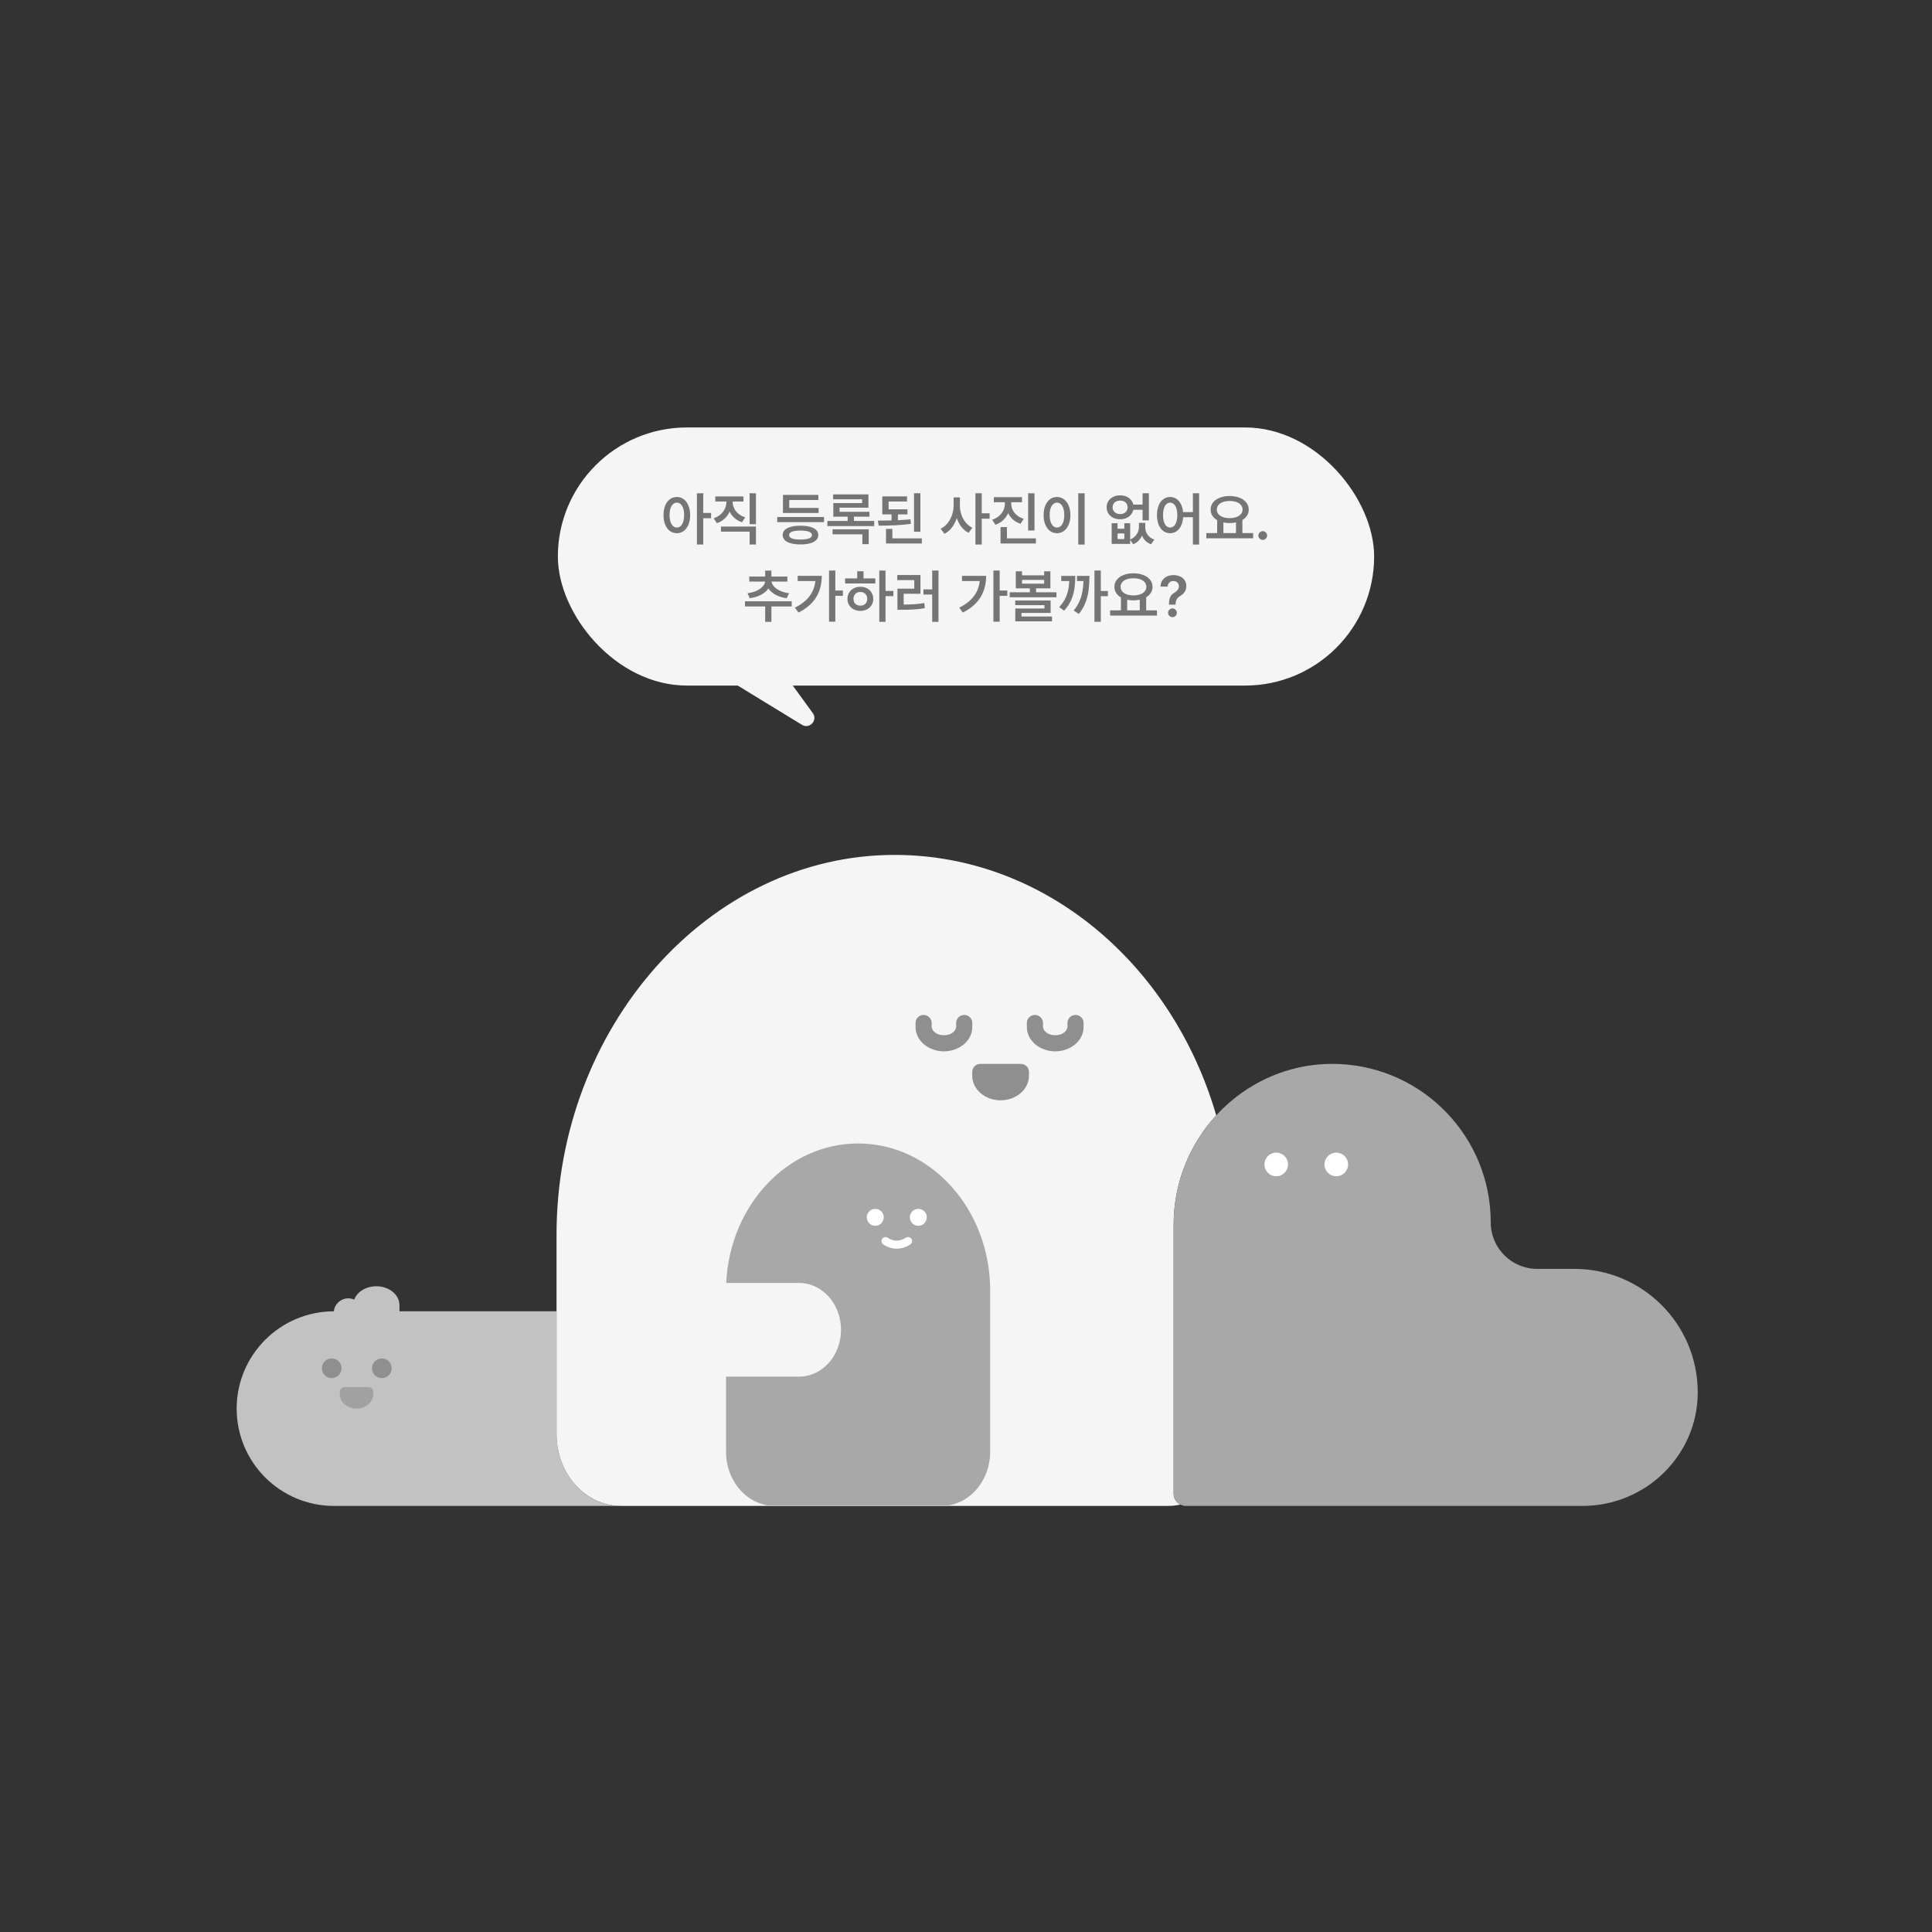 <svg width="800" height="800" viewBox="0 0 800 800" fill="none" xmlns="http://www.w3.org/2000/svg">
<rect x="0" y="0" width="800" height="800" fill="#333333" stroke="none"/>
<path fill-rule="evenodd" clip-rule="evenodd" d="M138.294 623.574H257.169H257.17C256.709 623.574 256.25 623.561 255.795 623.535C252.542 623.351 249.443 622.52 246.6 621.155C244.711 620.248 242.935 619.105 241.302 617.759C240.229 616.876 239.218 615.904 238.277 614.856C237.301 613.768 236.399 612.597 235.583 611.352C232.356 606.432 230.451 600.365 230.451 593.803V542.986L138.294 623.574ZM230.45 542.986H165.414V540.439C165.414 538.278 164.344 536.325 162.607 534.907C160.869 533.489 158.485 532.612 155.834 532.612C151.52 532.612 147.873 534.937 146.67 538.137C145.928 537.803 145.096 537.617 144.22 537.617C141.116 537.617 138.561 539.972 138.242 542.986C127.14 543.001 117.085 547.509 109.807 554.787C102.515 562.079 98 572.155 98 583.28C98 605.535 116.045 623.574 138.294 623.574" fill="#C2C2C2"/>
<path d="M300.642 534.402V601.155C300.642 613.534 309.65 623.566 320.767 623.566H389.881C400.998 623.566 410.006 613.534 410.006 601.155V570.032H379.804C374.992 570.032 370.64 567.864 367.491 564.359C364.343 560.854 362.397 556.004 362.397 550.643C362.397 539.92 370.187 531.238 379.804 531.238H409.931C408.453 499.069 384.571 473.486 355.328 473.486C340.223 473.486 326.559 480.303 316.66 491.331C306.761 502.351 300.642 517.582 300.642 534.402Z" fill="#D9DEFF"/>
<path d="M488.81 623.017C487.154 623.381 485.446 623.566 483.694 623.566H257.169C242.406 623.566 230.45 610.237 230.45 593.796V511.285C230.45 425.351 293.557 353.837 370.691 354C432.81 354.134 485.439 399.344 503.61 461.835C492.686 473.739 485.988 489.675 485.988 507.104V618.472C485.988 620.47 487.139 622.193 488.81 623.017Z" fill="#F5F5F5"/>
<path d="M410.006 534.402V601.155C410.006 613.534 400.998 623.566 389.881 623.566H320.767C309.65 623.566 300.642 613.534 300.642 601.155V570.032H330.844C335.656 570.032 340.008 567.864 343.156 564.359C346.305 560.854 348.25 556.004 348.25 550.643C348.25 539.92 340.461 531.238 330.844 531.238H300.716C302.194 499.069 326.076 473.486 355.32 473.486C370.425 473.486 384.089 480.303 393.988 491.331C403.886 502.351 410.006 517.582 410.006 534.402Z" fill="#A8A8A8"/>
<path fill-rule="evenodd" clip-rule="evenodd" d="M655.346 623.566C681.449 623.566 703.03 602.572 703 576.47C702.985 562.375 697.266 549.625 688.028 540.387C678.775 531.134 665.995 525.416 651.878 525.416H636.522C631.205 525.416 626.4 523.262 622.917 519.779C619.434 516.296 617.281 511.485 617.281 506.176C617.281 470.969 589.56 442.229 554.746 440.603C534.585 439.66 516.257 448.051 503.611 461.841C503.611 461.842 503.611 461.842 503.611 461.842C492.687 473.746 485.989 489.682 485.989 507.111V618.48C485.989 620.477 487.14 622.2 488.81 623.024C489.494 623.373 490.259 623.566 491.075 623.566H655.346Z" fill="#A8A8A8"/>
<path d="M362.426 507.572C364.362 507.572 365.931 506.002 365.931 504.067C365.931 502.131 364.362 500.562 362.426 500.562C360.491 500.562 358.921 502.131 358.921 504.067C358.921 506.002 360.491 507.572 362.426 507.572Z" fill="white"/>
<path d="M380.271 507.572C382.207 507.572 383.777 506.002 383.777 504.067C383.777 502.131 382.207 500.562 380.271 500.562C378.335 500.562 376.766 502.131 376.766 504.067C376.766 506.002 378.335 507.572 380.271 507.572Z" fill="white"/>
<path d="M371.346 517.062C368.071 517.062 365.798 515.332 365.657 515.22C364.937 514.656 364.803 513.609 365.368 512.889C365.932 512.168 366.964 512.035 367.692 512.592C367.848 512.71 371.138 515.109 375.103 512.517C375.876 512.012 376.9 512.228 377.405 513C377.91 513.765 377.695 514.797 376.923 515.302C374.91 516.624 373.002 517.062 371.346 517.062Z" fill="white"/>
<path d="M528.458 487.061C531.156 487.061 533.344 484.873 533.344 482.175C533.344 479.476 531.156 477.288 528.458 477.288C525.759 477.288 523.571 479.476 523.571 482.175C523.571 484.873 525.759 487.061 528.458 487.061Z" fill="white"/>
<path d="M553.328 487.061C556.026 487.061 558.214 484.873 558.214 482.175C558.214 479.476 556.026 477.288 553.328 477.288C550.629 477.288 548.441 479.476 548.441 482.175C548.441 484.873 550.629 487.061 553.328 487.061Z" fill="white"/>
<path d="M137.351 570.649C139.602 570.649 141.428 568.823 141.428 566.571C141.428 564.319 139.602 562.495 137.351 562.495C135.099 562.495 133.274 564.319 133.274 566.571C133.274 568.823 135.099 570.649 137.351 570.649Z" fill="#8F8F8F"/>
<path d="M158.122 570.649C160.373 570.649 162.198 568.823 162.198 566.571C162.198 564.319 160.373 562.495 158.122 562.495C155.87 562.495 154.045 564.319 154.045 566.571C154.045 568.823 155.87 570.649 158.122 570.649Z" fill="#8F8F8F"/>
<g opacity="0.8">
<path opacity="0.8" d="M154.557 576.337V577.265C154.557 580.577 151.445 583.273 147.621 583.273C143.796 583.273 140.685 580.577 140.685 577.265V576.337C140.685 575.253 141.568 574.362 142.66 574.362H152.589C153.681 574.362 154.563 575.245 154.563 576.337H154.557Z" fill="#8F8F8F"/>
</g>
<path fill-rule="evenodd" clip-rule="evenodd" d="M382.448 420.256C384.293 420.256 385.789 421.752 385.789 423.598V425.165C385.789 426.488 387.374 428.663 390.854 428.663C394.334 428.663 395.919 426.488 395.919 425.165V423.598C395.919 421.752 397.415 420.256 399.26 420.256C401.106 420.256 402.602 421.752 402.602 423.598V425.165C402.602 431.401 396.672 435.346 390.854 435.346C385.036 435.346 379.106 431.401 379.106 425.165V423.598C379.106 421.752 380.602 420.256 382.448 420.256Z" fill="#8F8F8F"/>
<path fill-rule="evenodd" clip-rule="evenodd" d="M428.54 420.256C430.386 420.256 431.881 421.752 431.881 423.598V425.165C431.881 426.488 433.467 428.663 436.946 428.663C440.426 428.663 442.011 426.488 442.011 425.165V423.598C442.011 421.752 443.507 420.256 445.352 420.256C447.198 420.256 448.694 421.752 448.694 423.598V425.165C448.694 431.401 442.764 435.346 436.946 435.346C431.128 435.346 425.198 431.401 425.198 425.165V423.598C425.198 421.752 426.694 420.256 428.54 420.256Z" fill="#8F8F8F"/>
<path d="M426.075 443.871V445.438C426.075 451.052 420.803 455.619 414.327 455.619C407.852 455.619 402.579 451.052 402.579 445.438V443.871C402.579 442.03 404.072 440.53 405.921 440.53H422.733C424.582 440.53 426.075 442.03 426.075 443.871Z" fill="#8F8F8F"/>
<rect x="231" y="177" width="338" height="106.877" rx="53.439" fill="#F5F5F5"/>
<path d="M280.268 205.786C281.332 205.786 282.28 206.095 283.109 206.714C283.939 207.324 284.589 208.197 285.058 209.332C285.536 210.459 285.779 211.774 285.786 213.277C285.779 214.788 285.536 216.111 285.058 217.246C284.589 218.381 283.939 219.258 283.109 219.876C282.28 220.487 281.332 220.792 280.268 220.792C279.195 220.792 278.24 220.487 277.403 219.876C276.565 219.258 275.911 218.381 275.442 217.246C274.98 216.111 274.749 214.788 274.749 213.277C274.749 211.774 274.98 210.459 275.442 209.332C275.911 208.197 276.565 207.324 277.403 206.714C278.24 206.095 279.195 205.786 280.268 205.786ZM277.262 213.277C277.262 214.342 277.387 215.266 277.638 216.049C277.888 216.824 278.24 217.415 278.694 217.822C279.148 218.229 279.673 218.436 280.268 218.444C280.87 218.436 281.395 218.229 281.841 217.822C282.295 217.415 282.647 216.824 282.898 216.049C283.148 215.274 283.274 214.35 283.274 213.277C283.274 212.213 283.148 211.293 282.898 210.518C282.647 209.743 282.295 209.152 281.841 208.745C281.387 208.338 280.863 208.134 280.268 208.134C279.673 208.134 279.148 208.342 278.694 208.757C278.24 209.164 277.888 209.755 277.638 210.53C277.387 211.297 277.262 212.213 277.262 213.277ZM288.581 204.236H291.188V212.385H294.452V214.593H291.188V225.466H288.581V204.236ZM303.399 207.923C303.399 208.808 303.599 209.669 303.998 210.506C304.405 211.336 304.996 212.076 305.771 212.726C306.554 213.375 307.493 213.872 308.589 214.217L307.251 216.236C306.069 215.853 305.043 215.285 304.174 214.534C303.305 213.775 302.62 212.878 302.119 211.845C301.634 212.964 300.941 213.939 300.041 214.769C299.149 215.598 298.084 216.221 296.847 216.636L295.509 214.616C296.612 214.24 297.56 213.708 298.35 213.019C299.141 212.322 299.74 211.536 300.147 210.659C300.554 209.774 300.761 208.862 300.769 207.923V207.665H296.19V205.575H307.861V207.665H303.399V207.923ZM298.538 218.021H313.028V225.466H310.397V220.135H298.538V218.021ZM310.397 204.236H313.028V217.035H310.397V204.236ZM341.208 216.213H321.834V214.076H341.208V216.213ZM324.089 221.544C324.089 220.73 324.382 220.033 324.969 219.454C325.564 218.874 326.413 218.436 327.517 218.139C328.629 217.841 329.952 217.692 331.486 217.692C333.005 217.692 334.316 217.841 335.419 218.139C336.523 218.436 337.369 218.874 337.956 219.454C338.543 220.033 338.836 220.73 338.836 221.544C338.836 222.374 338.543 223.078 337.956 223.657C337.369 224.244 336.523 224.687 335.419 224.984C334.324 225.289 333.012 225.442 331.486 225.442C329.952 225.442 328.629 225.289 327.517 224.984C326.413 224.687 325.564 224.244 324.969 223.657C324.382 223.07 324.089 222.366 324.089 221.544ZM324.206 204.917H338.86V207.031H326.813V210.318H338.977V212.409H324.206V204.917ZM326.742 221.544C326.734 222.17 327.134 222.64 327.94 222.953C328.746 223.266 329.928 223.422 331.486 223.422C333.02 223.422 334.191 223.266 334.997 222.953C335.811 222.64 336.222 222.17 336.23 221.544C336.214 220.941 335.799 220.483 334.985 220.17C334.171 219.849 333.005 219.689 331.486 219.689C329.944 219.689 328.766 219.849 327.952 220.17C327.138 220.483 326.734 220.941 326.742 221.544ZM361.991 217.833H342.594V215.72H351.001V213.958H345.06V208.322H356.989V206.749H344.989V204.706H359.596V210.225H347.643V211.915H360.019V213.958H353.584V215.72H361.991V217.833ZM344.754 219.172H359.713V225.325H357.083V221.238H344.754V219.172ZM375.753 212.996H371.808V215.403C373.686 215.324 375.416 215.203 376.998 215.039L377.185 216.917C375.142 217.199 373.009 217.395 370.786 217.505C368.571 217.606 366.258 217.661 363.847 217.669L363.494 215.579C365.992 215.563 367.886 215.536 369.177 215.497V212.996H365.326V205.551H375.589V207.665H367.956V210.906H375.753V212.996ZM366.876 219.007H369.506V222.929H381.718V225.043H366.876V219.007ZM378.477 204.236H381.107V220.182H378.477V204.236ZM397.475 209.332C397.468 210.608 397.667 211.853 398.074 213.066C398.489 214.279 399.084 215.368 399.859 216.33C400.642 217.285 401.569 218.021 402.642 218.538L401.045 220.628C399.918 220.056 398.939 219.242 398.11 218.186C397.288 217.129 396.646 215.908 396.184 214.522C395.706 216.002 395.033 217.309 394.164 218.444C393.303 219.571 392.278 220.432 391.088 221.027L389.491 218.937C390.595 218.413 391.55 217.649 392.356 216.647C393.17 215.638 393.789 214.499 394.211 213.23C394.642 211.955 394.861 210.655 394.869 209.332V205.95H397.475V209.332ZM403.91 204.236H406.517V212.549H409.781V214.78H406.517V225.466H403.91V204.236ZM418.728 208.557C418.728 209.45 418.928 210.311 419.327 211.14C419.726 211.97 420.317 212.71 421.1 213.36C421.883 214.002 422.822 214.491 423.918 214.827L422.58 216.87C421.398 216.487 420.372 215.919 419.503 215.168C418.634 214.409 417.949 213.512 417.448 212.479C416.963 213.598 416.27 214.573 415.37 215.403C414.478 216.232 413.413 216.863 412.176 217.293L410.838 215.227C411.942 214.859 412.889 214.334 413.679 213.653C414.47 212.964 415.069 212.182 415.476 211.305C415.883 210.42 416.09 209.504 416.098 208.557V207.947H411.519V205.857H423.19V207.947H418.728V208.557ZM414.313 218.256H416.944V222.929H428.944V225.043H414.313V218.256ZM425.727 204.26H428.357V219.665H425.727V204.26ZM449.116 225.489H446.486V204.236H449.116V225.489ZM432.138 213.277C432.138 211.782 432.372 210.467 432.842 209.332C433.312 208.197 433.965 207.324 434.803 206.714C435.648 206.095 436.607 205.786 437.68 205.786C438.737 205.786 439.684 206.095 440.521 206.714C441.367 207.324 442.028 208.197 442.506 209.332C442.983 210.467 443.222 211.782 443.222 213.277C443.222 214.788 442.983 216.111 442.506 217.246C442.028 218.381 441.367 219.258 440.521 219.876C439.684 220.487 438.737 220.792 437.68 220.792C436.607 220.792 435.648 220.487 434.803 219.876C433.965 219.258 433.312 218.381 432.842 217.246C432.372 216.111 432.138 214.788 432.138 213.277ZM434.65 213.277C434.65 214.35 434.776 215.274 435.026 216.049C435.284 216.824 435.641 217.415 436.095 217.822C436.549 218.229 437.077 218.436 437.68 218.444C438.275 218.436 438.799 218.229 439.253 217.822C439.707 217.415 440.059 216.824 440.31 216.049C440.56 215.274 440.686 214.35 440.686 213.277C440.686 212.213 440.56 211.297 440.31 210.53C440.059 209.755 439.707 209.164 439.253 208.757C438.799 208.342 438.275 208.134 437.68 208.134C437.077 208.134 436.549 208.342 436.095 208.757C435.641 209.164 435.284 209.755 435.026 210.53C434.776 211.297 434.65 212.213 434.65 213.277ZM462.76 218.937H465.555V216.659H467.974V223.399C468.78 223.062 469.453 222.616 469.994 222.06C470.541 221.505 470.949 220.894 471.215 220.229C471.481 219.563 471.614 218.882 471.614 218.186V216.495H474.221V218.186C474.213 218.945 474.342 219.669 474.608 220.358C474.882 221.039 475.301 221.649 475.864 222.19C476.428 222.722 477.133 223.133 477.978 223.422L476.639 225.372C474.862 224.73 473.614 223.54 472.894 221.802C472.526 222.608 472.033 223.317 471.414 223.927C470.804 224.546 470.072 225.027 469.219 225.372L467.974 223.528V225.207H460.318V216.659H462.76V218.937ZM458.228 210.037C458.228 209.082 458.467 208.232 458.944 207.489C459.43 206.737 460.099 206.154 460.952 205.739C461.805 205.316 462.768 205.105 463.841 205.105C464.741 205.105 465.571 205.266 466.33 205.586C467.089 205.9 467.723 206.346 468.232 206.925C468.749 207.504 469.097 208.174 469.277 208.933H473.117V204.236H475.724V215.485H473.117V211.093H469.289C469.117 211.868 468.776 212.553 468.267 213.148C467.759 213.743 467.121 214.205 466.354 214.534C465.586 214.855 464.749 215.015 463.841 215.015C462.768 215.015 461.805 214.808 460.952 214.393C460.099 213.97 459.43 213.383 458.944 212.632C458.467 211.872 458.228 211.007 458.228 210.037ZM460.717 210.037C460.717 210.6 460.85 211.097 461.117 211.528C461.383 211.958 461.751 212.291 462.22 212.526C462.698 212.761 463.238 212.878 463.841 212.878C464.436 212.878 464.964 212.761 465.426 212.526C465.888 212.291 466.252 211.958 466.518 211.528C466.784 211.097 466.917 210.6 466.917 210.037C466.917 209.489 466.784 209.003 466.518 208.581C466.252 208.158 465.884 207.833 465.414 207.606C464.952 207.379 464.428 207.266 463.841 207.266C463.238 207.266 462.698 207.379 462.22 207.606C461.751 207.833 461.383 208.158 461.117 208.581C460.85 209.003 460.717 209.489 460.717 210.037ZM465.555 223.211V220.886H462.76V223.211H465.555ZM484.53 205.786C485.477 205.786 486.334 206.041 487.101 206.549C487.869 207.058 488.495 207.786 488.98 208.733C489.465 209.673 489.771 210.78 489.896 212.056H493.947V204.236H496.53V225.489H493.947V214.17H489.92C489.826 215.516 489.54 216.69 489.062 217.692C488.585 218.687 487.955 219.454 487.172 219.994C486.389 220.526 485.508 220.792 484.53 220.792C483.465 220.792 482.518 220.487 481.688 219.876C480.867 219.258 480.225 218.381 479.763 217.246C479.309 216.111 479.082 214.788 479.082 213.277C479.082 211.774 479.309 210.459 479.763 209.332C480.225 208.197 480.87 207.324 481.7 206.714C482.53 206.095 483.473 205.786 484.53 205.786ZM481.595 213.277C481.595 214.35 481.716 215.274 481.959 216.049C482.201 216.824 482.542 217.415 482.98 217.822C483.426 218.229 483.943 218.436 484.53 218.444C485.117 218.436 485.634 218.229 486.08 217.822C486.526 217.415 486.871 216.824 487.113 216.049C487.364 215.274 487.489 214.35 487.489 213.277C487.489 212.213 487.364 211.293 487.113 210.518C486.871 209.743 486.526 209.152 486.08 208.745C485.634 208.338 485.117 208.134 484.53 208.134C483.943 208.134 483.426 208.342 482.98 208.757C482.542 209.164 482.201 209.755 481.959 210.53C481.716 211.297 481.595 212.213 481.595 213.277ZM518.91 222.882H499.513V220.745H503.998V215.379C503.137 214.886 502.468 214.264 501.99 213.512C501.521 212.761 501.29 211.923 501.297 211C501.297 209.888 501.63 208.909 502.295 208.064C502.969 207.211 503.904 206.553 505.102 206.091C506.299 205.622 507.654 205.387 509.165 205.387C510.683 205.387 512.041 205.622 513.239 206.091C514.444 206.553 515.384 207.211 516.057 208.064C516.738 208.909 517.079 209.888 517.079 211C517.086 211.908 516.859 212.729 516.398 213.465C515.936 214.201 515.286 214.82 514.448 215.321V220.745H518.91V222.882ZM503.857 211C503.857 211.712 504.076 212.338 504.515 212.878C504.961 213.411 505.583 213.821 506.382 214.111C507.188 214.401 508.116 214.546 509.165 214.546C510.213 214.546 511.141 214.401 511.947 214.111C512.761 213.821 513.392 213.411 513.838 212.878C514.292 212.338 514.519 211.712 514.519 211C514.519 210.279 514.292 209.649 513.838 209.109C513.392 208.569 512.761 208.158 511.947 207.876C511.141 207.594 510.213 207.453 509.165 207.453C508.108 207.453 507.176 207.594 506.37 207.876C505.571 208.158 504.953 208.569 504.515 209.109C504.076 209.641 503.857 210.272 503.857 211ZM511.795 220.745V216.319C510.965 216.499 510.088 216.589 509.165 216.589C508.28 216.589 507.419 216.503 506.581 216.33V220.745H511.795ZM522.879 223.563C522.55 223.563 522.245 223.481 521.963 223.317C521.681 223.152 521.458 222.929 521.294 222.647C521.13 222.366 521.047 222.06 521.047 221.732C521.047 221.411 521.13 221.113 521.294 220.839C521.458 220.557 521.681 220.334 521.963 220.17C522.245 220.006 522.55 219.923 522.879 219.923C523.2 219.923 523.497 220.006 523.771 220.17C524.053 220.334 524.276 220.557 524.441 220.839C524.605 221.113 524.687 221.411 524.687 221.732C524.687 222.06 524.605 222.366 524.441 222.647C524.276 222.929 524.053 223.152 523.771 223.317C523.497 223.481 523.2 223.563 522.879 223.563ZM327.834 251.125H319.427V257.489H316.844V251.125H308.484V248.988H327.834V251.125ZM309.54 245.63C310.91 245.465 312.131 245.14 313.204 244.655C314.276 244.162 315.126 243.579 315.752 242.906C316.378 242.225 316.734 241.528 316.82 240.816H310.268V238.749H316.844V236.26H319.427V238.749H326.026V240.816H319.474C319.56 241.528 319.912 242.221 320.531 242.894C321.157 243.567 322.006 244.15 323.079 244.643C324.151 245.137 325.368 245.465 326.73 245.63L325.768 247.696C324.038 247.477 322.511 247.011 321.188 246.299C319.865 245.587 318.856 244.71 318.159 243.669C317.454 244.718 316.433 245.598 315.094 246.311C313.763 247.015 312.225 247.477 310.48 247.696L309.54 245.63ZM345.893 244.526H349.04V246.71H345.893V257.419H343.287V236.236H345.893V244.526ZM329.149 251.618C331.74 250.326 333.736 248.773 335.138 246.957C336.539 245.133 337.369 243.015 337.627 240.604H330.3V238.444H340.281C340.265 245.411 337.048 250.475 330.629 253.638L329.149 251.618ZM366.676 244.69H369.941V246.851H366.676V257.466H364.093V236.236H366.676V244.69ZM349.932 239.5H354.958V236.541H357.565V239.5H362.449V241.59H349.932V239.5ZM350.919 247.978C350.911 247.015 351.138 246.154 351.6 245.395C352.062 244.628 352.7 244.033 353.514 243.61C354.328 243.187 355.248 242.976 356.273 242.976C357.283 242.976 358.191 243.187 358.997 243.61C359.804 244.033 360.438 244.628 360.899 245.395C361.369 246.154 361.604 247.015 361.604 247.978C361.604 248.941 361.369 249.802 360.899 250.561C360.438 251.313 359.804 251.9 358.997 252.323C358.191 252.745 357.283 252.957 356.273 252.957C355.248 252.957 354.328 252.745 353.514 252.323C352.7 251.9 352.062 251.313 351.6 250.561C351.138 249.802 350.911 248.941 350.919 247.978ZM353.408 247.978C353.408 248.542 353.529 249.039 353.772 249.469C354.015 249.892 354.351 250.221 354.782 250.456C355.22 250.683 355.717 250.796 356.273 250.796C356.813 250.796 357.299 250.683 357.729 250.456C358.16 250.229 358.496 249.9 358.739 249.469C358.982 249.039 359.107 248.542 359.115 247.978C359.107 247.414 358.978 246.917 358.727 246.487C358.485 246.048 358.148 245.712 357.717 245.477C357.295 245.234 356.813 245.113 356.273 245.113C355.717 245.113 355.22 245.234 354.782 245.477C354.351 245.712 354.015 246.048 353.772 246.487C353.529 246.917 353.408 247.414 353.408 247.978ZM388.61 257.489H386.004V246.193H382.364V244.056H386.004V236.236H388.61V257.489ZM371.538 238.091H381.142V245.865H374.191V250.326C375.937 250.319 377.463 250.272 378.771 250.186C380.086 250.099 381.409 249.935 382.739 249.692L382.951 251.829C381.471 252.088 379.992 252.264 378.512 252.358C377.041 252.452 375.303 252.503 373.299 252.51H371.608V243.751H378.583V240.205H371.538V238.091ZM413.949 244.526H417.096V246.71H413.949V257.419H411.343V236.236H413.949V244.526ZM397.205 251.618C399.796 250.326 401.793 248.773 403.194 246.957C404.595 245.133 405.425 243.015 405.683 240.604H398.356V238.444H408.337C408.321 245.411 405.104 250.475 398.685 253.638L397.205 251.618ZM423.202 238.232H432.361V236.565H434.944V243.634H429.026V245.254H437.457V247.321H418.106V245.254H426.443V243.634H420.619V236.565H423.202V238.232ZM420.384 248.659H435.038V253.802H422.967V255.282H435.625V257.278H420.407V251.97H432.478V250.585H420.384V248.659ZM432.361 241.684V240.134H423.202V241.684H432.361ZM455.821 244.714H458.757V246.874H455.821V257.466H453.191V236.236H455.821V244.714ZM438.584 251.383C439.555 250.35 440.333 249.278 440.921 248.166C441.508 247.054 441.942 245.888 442.224 244.667C442.514 243.446 442.694 242.091 442.764 240.604H439.429V238.467H445.253C445.245 240.502 445.116 242.334 444.866 243.962C444.615 245.583 444.15 247.14 443.469 248.636C442.795 250.131 441.848 251.54 440.627 252.863L438.584 251.383ZM444.596 252.792C445.566 251.626 446.337 250.405 446.909 249.129C447.488 247.845 447.907 246.518 448.165 245.148C448.424 243.771 448.584 242.256 448.647 240.604H445.958V238.467H451.124C451.116 240.635 450.999 242.6 450.772 244.362C450.553 246.123 450.118 247.845 449.469 249.528C448.827 251.203 447.899 252.769 446.686 254.225L444.596 252.792ZM479.07 254.882H459.672V252.745H464.158V247.379C463.297 246.886 462.627 246.264 462.15 245.512C461.68 244.761 461.449 243.923 461.457 243C461.457 241.888 461.79 240.909 462.455 240.064C463.128 239.211 464.064 238.553 465.262 238.091C466.459 237.622 467.813 237.387 469.324 237.387C470.843 237.387 472.201 237.622 473.399 238.091C474.604 238.553 475.544 239.211 476.217 240.064C476.898 240.909 477.238 241.888 477.238 243C477.246 243.908 477.019 244.729 476.557 245.465C476.095 246.201 475.446 246.82 474.608 247.321V252.745H479.07V254.882ZM464.017 243C464.017 243.712 464.236 244.338 464.674 244.878C465.121 245.411 465.743 245.821 466.541 246.111C467.348 246.401 468.275 246.546 469.324 246.546C470.373 246.546 471.301 246.401 472.107 246.111C472.921 245.821 473.551 245.411 473.997 244.878C474.452 244.338 474.679 243.712 474.679 243C474.679 242.279 474.452 241.649 473.997 241.109C473.551 240.569 472.921 240.158 472.107 239.876C471.301 239.594 470.373 239.453 469.324 239.453C468.267 239.453 467.336 239.594 466.53 239.876C465.731 240.158 465.113 240.569 464.674 241.109C464.236 241.641 464.017 242.272 464.017 243ZM471.954 252.745V248.319C471.125 248.499 470.248 248.589 469.324 248.589C468.44 248.589 467.579 248.503 466.741 248.33V252.745H471.954ZM484.049 250.162C484.056 249.199 484.15 248.42 484.33 247.825C484.51 247.231 484.761 246.753 485.082 246.393C485.411 246.033 485.849 245.684 486.397 245.348C486.953 244.988 487.387 244.6 487.7 244.185C488.013 243.771 488.166 243.289 488.158 242.741C488.158 242.311 488.056 241.935 487.853 241.614C487.657 241.285 487.383 241.031 487.031 240.851C486.679 240.671 486.287 240.581 485.857 240.581C485.458 240.581 485.082 240.667 484.73 240.839C484.377 241.011 484.088 241.273 483.861 241.626C483.634 241.978 483.508 242.405 483.485 242.906H480.549C480.573 241.888 480.823 241.023 481.301 240.311C481.778 239.59 482.413 239.05 483.203 238.69C484.002 238.322 484.894 238.138 485.88 238.138C486.929 238.138 487.857 238.326 488.663 238.702C489.477 239.07 490.107 239.598 490.554 240.287C491.008 240.976 491.235 241.778 491.235 242.694C491.227 243.61 491.008 244.397 490.577 245.054C490.154 245.712 489.544 246.279 488.745 246.757C488.276 247.047 487.9 247.34 487.618 247.638C487.344 247.935 487.141 248.283 487.008 248.683C486.874 249.082 486.804 249.575 486.796 250.162V250.373H484.049V250.162ZM483.673 253.732C483.673 253.411 483.755 253.113 483.919 252.839C484.084 252.557 484.307 252.334 484.589 252.17C484.871 252.006 485.176 251.923 485.505 251.923C485.826 251.923 486.123 252.006 486.397 252.17C486.679 252.334 486.902 252.557 487.066 252.839C487.231 253.113 487.313 253.411 487.313 253.732C487.313 254.06 487.231 254.366 487.066 254.647C486.902 254.929 486.679 255.152 486.397 255.317C486.123 255.481 485.826 255.563 485.505 255.563C485.176 255.563 484.871 255.481 484.589 255.317C484.307 255.152 484.084 254.929 483.919 254.647C483.755 254.366 483.673 254.06 483.673 253.732Z" fill="#757575"/>
<path d="M324.419 278.587L336.559 295.277C338.727 298.26 335.223 302.06 332.075 300.133L304.762 283.444C301.856 281.669 303.114 277.198 306.52 277.198H321.693C322.771 277.198 323.784 277.714 324.419 278.587Z" fill="#F5F5F5"/>
</svg>

